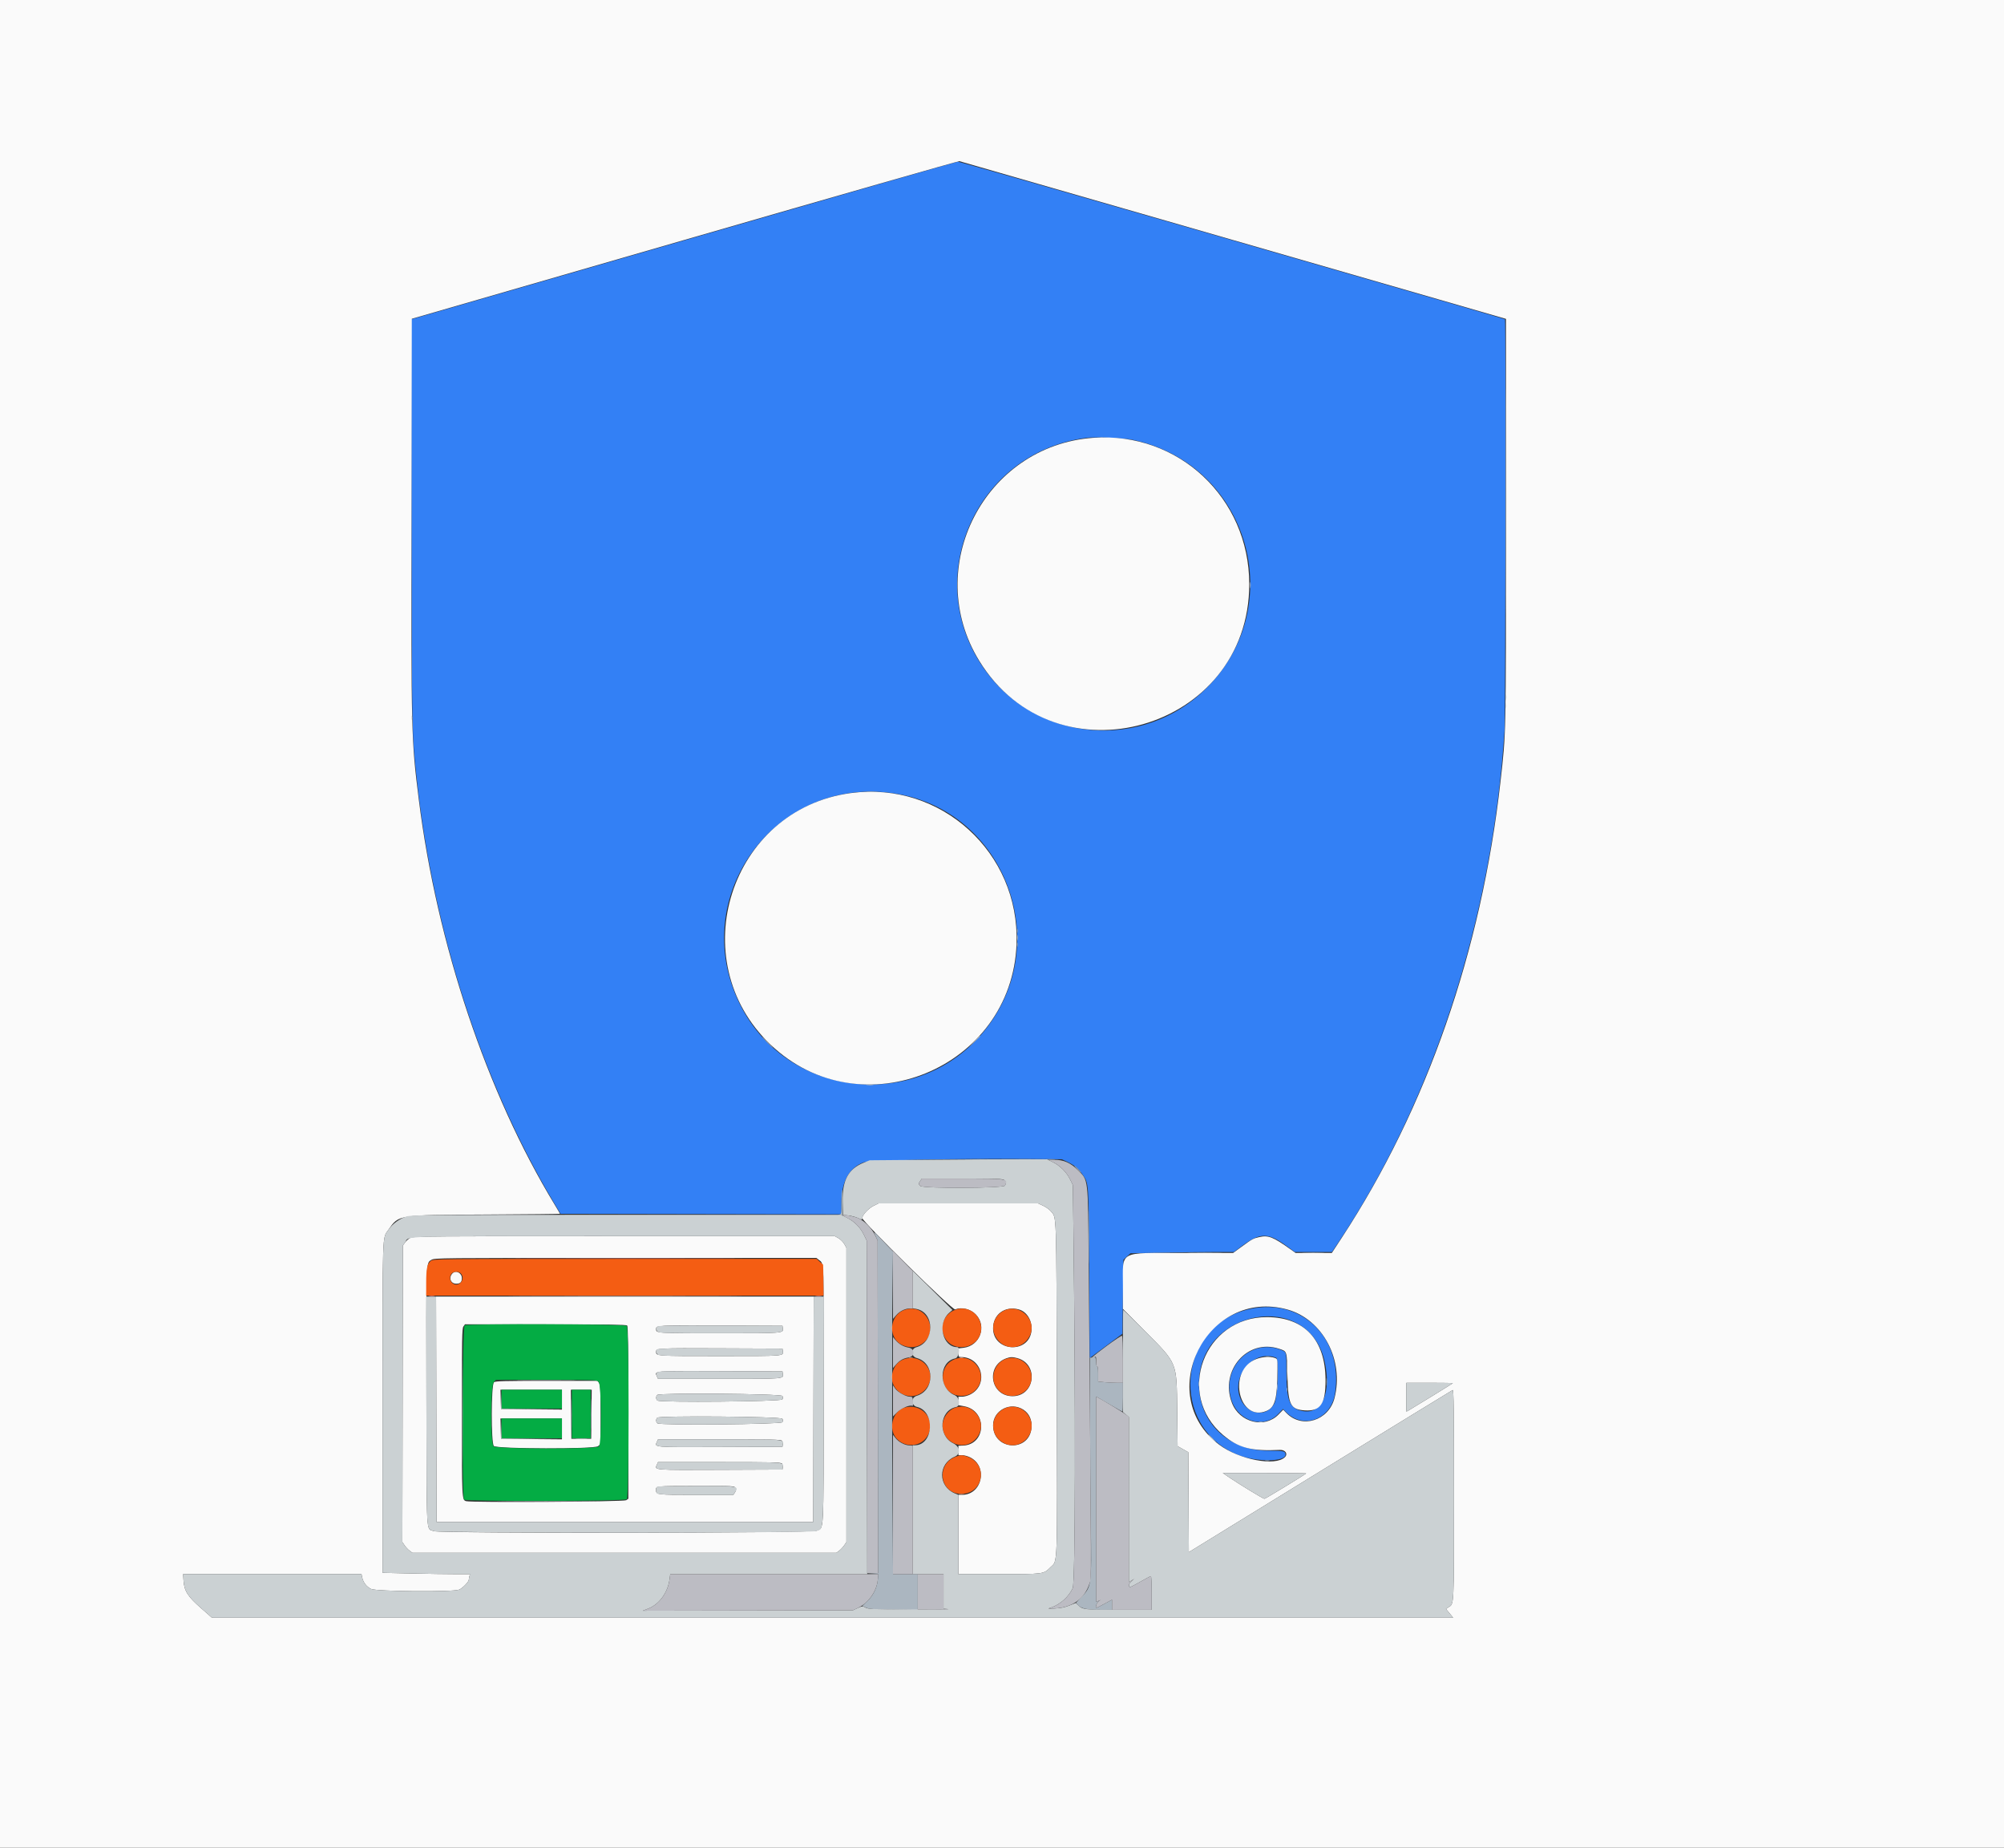 <svg id="svg" version="1.1" xmlns="http://www.w3.org/2000/svg" xmlns:xlink="http://www.w3.org/1999/xlink" width="400" height="368.744" viewBox="0, 0, 400,368.744"><rect x="0" y="0" width="400" height="368.744" fill="#333333" stroke="none"/><g id="svgg"><path id="path0" d="M136.894 47.886 C 107.245 56.463,82.783 63.533,82.534 63.596 L 82.081 63.711 82.151 104.308 C 82.225 147.575,82.197 146.204,83.193 155.490 C 86.411 185.505,96.261 216.002,110.412 239.763 L 111.885 242.235 139.919 242.286 L 167.953 242.336 167.953 239.982 C 167.953 235.808,169.505 233.008,172.404 231.951 C 173.519 231.544,191.347 231.190,205.143 231.300 L 211.968 231.355 213.056 231.867 C 214.408 232.504,215.264 233.218,216.057 234.371 C 217.348 236.247,217.290 235.399,217.404 254.065 L 217.507 271.037 220.772 268.605 L 224.036 266.172 224.135 258.788 L 224.233 251.403 224.937 250.759 L 225.640 250.115 232.536 249.983 C 236.328 249.911,240.974 249.852,242.860 249.852 L 246.289 249.852 247.906 248.652 C 251.541 245.957,253.107 245.954,256.765 248.634 L 258.428 249.852 262.147 249.852 L 265.865 249.852 267.023 248.121 C 285.989 219.777,297.864 183.261,300.299 145.796 C 300.504 142.639,300.599 63.936,300.398 63.735 C 300.295 63.632,294.836 62.050,236.080 45.096 C 211.587 38.028,191.379 32.256,191.174 32.268 C 190.969 32.281,166.543 39.309,136.894 47.886 M226.212 87.800 C 249.290 92.755,257.469 120.983,240.619 137.520 C 228.138 149.769,207.474 148.200,196.971 134.207 C 183.379 116.096,194.486 90.135,217.013 87.362 C 218.712 87.153,224.475 87.427,226.212 87.800 M178.833 158.389 C 200.605 161.928,210.510 188.173,196.627 205.539 C 183.453 222.018,157.222 219.362,147.777 200.593 C 136.893 178.965,154.897 154.498,178.833 158.389 M249.528 261.225 C 234.954 264.395,233.250 284.750,247.091 290.341 C 250.683 291.792,256.578 291.773,256.578 290.311 C 256.578 289.580,256.301 289.516,253.116 289.511 C 245.171 289.499,239.325 283.893,239.302 276.261 C 239.256 261.153,261.279 257.251,264.423 271.810 C 265.730 277.863,263.936 282.130,260.289 281.641 C 257.438 281.258,256.777 279.791,256.772 273.828 C 256.769 269.718,256.797 269.831,255.667 269.386 C 249.504 266.962,243.597 273.132,245.875 279.614 C 247.325 283.741,252.291 285.142,255.094 282.216 L 256.083 281.183 256.729 281.836 C 260.181 285.320,265.653 283.242,266.460 278.140 C 268.193 267.194,259.949 258.959,249.528 261.225 M254.721 270.956 C 255.308 271.181,255.042 278.738,254.401 280.019 C 253.048 282.727,249.472 282.554,247.881 279.705 C 245.312 275.107,249.980 269.136,254.721 270.956 " stroke="none" fill="#3380f5" fill-rule="evenodd"></path><path id="path1" d="M0.000 184.372 L 0.000 368.744 200.000 368.744 L 400.000 368.744 400.000 184.372 L 400.000 0.000 200.000 0.000 L 0.000 0.000 0.000 184.372 M232.938 44.100 C 255.569 50.627,280.049 57.693,287.339 59.803 L 300.593 63.638 300.593 103.876 C 300.593 147.486,300.625 145.995,299.497 156.004 C 295.691 189.783,284.797 221.078,267.808 247.033 L 265.833 250.049 262.216 250.049 L 258.599 250.049 257.638 249.363 C 254.108 246.845,253.167 246.474,251.341 246.883 C 250.145 247.151,249.924 247.272,247.845 248.796 L 246.136 250.049 236.174 250.050 C 223.064 250.050,224.135 249.462,224.135 256.664 L 224.135 261.208 228.463 265.569 C 235.084 272.240,234.852 271.670,234.969 281.545 L 235.052 288.609 236.120 289.211 L 237.187 289.813 237.239 299.786 L 237.290 309.758 263.501 293.632 C 277.918 284.763,289.824 277.461,289.960 277.406 C 290.157 277.327,290.208 281.568,290.208 298.218 C 290.208 321.054,290.259 320.007,289.096 320.769 L 288.613 321.085 289.335 321.967 L 290.058 322.849 166.183 322.849 L 42.308 322.849 40.062 320.873 C 37.441 318.567,36.764 317.486,36.631 315.391 L 36.551 314.144 54.354 314.144 L 72.156 314.144 72.280 314.765 C 72.483 315.779,73.155 316.662,74.056 317.098 C 75.132 317.618,90.449 317.742,91.651 317.240 C 92.323 316.959,93.569 315.686,93.573 315.275 C 93.575 315.143,93.630 314.834,93.695 314.590 L 93.815 314.144 90.874 314.144 C 89.256 314.144,85.329 314.085,82.146 314.013 L 76.360 313.883 76.360 280.903 C 76.360 244.710,76.275 247.250,77.555 245.388 C 79.592 242.429,79.303 242.474,96.884 242.382 C 105.072 242.339,111.771 242.271,111.771 242.232 C 111.771 242.192,111.295 241.375,110.713 240.417 C 97.153 218.073,87.197 188.389,83.589 159.545 C 82.089 147.550,82.068 146.750,82.136 102.580 L 82.196 63.617 136.696 47.855 C 166.672 39.187,191.330 32.125,191.494 32.163 C 191.657 32.201,210.307 37.572,232.938 44.100 M218.200 87.374 C 196.476 88.951,184.042 113.253,195.443 131.850 C 210.739 156.798,249.400 145.803,249.351 116.518 C 249.322 99.354,235.198 86.140,218.200 87.374 M169.832 158.271 C 145.737 161.506,136.116 191.562,153.773 208.442 C 171.781 225.658,202.043 213.269,202.905 188.328 C 203.534 170.130,187.827 155.856,169.832 158.271 M174.328 240.667 C 173.331 241.164,172.107 242.496,172.107 243.084 C 172.107 243.777,190.129 261.506,190.638 261.312 C 191.995 260.796,193.743 261.229,194.795 262.340 C 197.036 264.708,195.596 268.586,192.333 268.973 L 191.296 269.096 191.296 269.958 C 191.296 270.767,191.330 270.821,191.840 270.822 C 196.058 270.831,197.414 276.374,193.666 278.289 C 193.187 278.534,192.457 278.734,192.045 278.734 L 191.296 278.734 191.296 279.579 L 191.296 280.424 192.475 280.648 C 197.117 281.530,196.887 288.310,192.209 288.491 L 191.296 288.526 191.296 289.466 L 191.296 290.406 192.045 290.406 C 192.457 290.406,193.187 290.606,193.666 290.851 C 197.259 292.687,196.037 298.318,192.045 298.318 L 191.296 298.318 191.296 306.231 L 191.296 314.144 199.382 314.144 C 208.416 314.144,208.292 314.161,209.687 312.766 C 211.135 311.318,211.047 313.813,210.946 277.037 C 210.847 240.975,210.921 243.118,209.732 241.705 C 209.447 241.367,208.766 240.882,208.218 240.626 L 207.221 240.162 191.285 240.160 L 175.350 240.158 174.328 240.667 M81.942 247.015 C 81.585 247.191,81.096 247.612,80.854 247.951 L 80.415 248.566 80.364 278.158 L 80.313 307.750 80.760 308.407 C 81.006 308.768,81.458 309.250,81.765 309.477 L 82.324 309.891 124.629 309.891 L 166.934 309.891 167.493 309.477 C 167.800 309.250,168.252 308.769,168.497 308.410 L 168.942 307.756 168.942 278.385 L 168.942 249.015 168.523 248.270 C 168.292 247.860,167.768 247.336,167.358 247.105 L 166.613 246.686 124.602 246.691 C 86.308 246.695,82.534 246.724,81.942 247.015 M163.476 251.450 C 164.512 252.264,164.467 250.989,164.418 278.437 C 164.367 307.168,164.496 304.723,162.993 305.489 C 162.071 305.959,87.697 306.034,86.591 305.566 C 85.021 304.902,85.170 307.607,85.112 278.633 C 85.057 251.144,85.022 252.091,86.098 251.435 C 86.740 251.044,87.116 251.040,124.850 251.039 L 162.954 251.039 163.476 251.450 M90.334 254.106 C 89.491 254.949,89.924 256.182,91.063 256.182 C 91.881 256.182,92.186 255.879,92.186 255.066 C 92.186 254.040,91.010 253.430,90.334 254.106 M87.091 281.256 L 87.141 303.759 124.728 303.759 L 162.315 303.759 162.365 281.256 L 162.415 258.754 124.728 258.754 L 87.041 258.754 87.091 281.256 M256.973 261.336 C 264.021 263.293,268.339 271.436,266.360 279.039 C 265.188 283.539,259.863 285.183,256.776 281.998 L 256.130 281.332 255.192 282.295 C 252.397 285.165,247.370 283.892,245.878 279.937 C 243.435 273.462,249.015 267.087,255.306 269.165 C 256.927 269.700,256.862 269.490,256.975 274.537 C 257.106 280.370,257.564 281.285,260.449 281.469 C 263.582 281.668,264.598 280.167,264.575 275.371 C 264.536 267.370,260.363 262.890,252.918 262.856 C 240.309 262.799,234.530 278.296,244.142 286.392 C 247.199 288.967,249.727 289.627,255.480 289.355 C 256.549 289.304,257.123 290.145,256.467 290.802 C 254.591 292.678,247.319 291.300,243.348 288.315 C 230.101 278.357,240.945 256.885,256.973 261.336 M203.390 261.330 C 205.002 261.777,206.102 263.659,205.884 265.595 C 205.359 270.256,198.220 269.782,198.220 265.086 C 198.220 262.285,200.601 260.555,203.390 261.330 M125.183 264.530 C 125.364 264.711,125.420 268.845,125.420 281.927 L 125.420 299.087 124.981 299.395 C 124.537 299.706,94.175 299.887,93.051 299.585 C 92.190 299.354,92.186 299.280,92.186 281.835 C 92.186 267.074,92.221 265.122,92.494 264.732 L 92.802 264.293 108.874 264.293 C 121.110 264.293,125.002 264.349,125.183 264.530 M156.250 265.073 C 156.393 266.084,156.524 266.073,143.596 266.073 C 130.896 266.073,130.959 266.078,130.959 265.208 C 130.959 264.497,131.167 264.487,143.810 264.539 L 156.182 264.590 156.250 265.073 M156.247 269.595 C 156.397 270.657,156.811 270.623,143.709 270.623 C 130.887 270.623,130.959 270.628,130.959 269.758 C 130.959 269.047,131.167 269.037,143.810 269.089 L 156.182 269.139 156.247 269.595 M203.066 271.039 C 207.402 272.224,206.594 278.638,202.110 278.634 C 197.658 278.630,196.679 272.556,200.890 271.063 C 201.675 270.784,202.116 270.780,203.066 271.039 M250.258 271.440 C 245.007 274.064,247.411 283.804,252.763 281.586 C 254.508 280.862,254.956 279.182,254.985 273.239 C 254.995 271.236,254.988 271.204,254.488 271.014 C 253.394 270.598,251.577 270.781,250.258 271.440 M156.247 274.145 C 156.397 275.208,156.821 275.173,143.592 275.173 L 131.347 275.173 131.124 274.684 C 130.607 273.551,130.220 273.583,143.794 273.638 L 156.182 273.689 156.247 274.145 M98.604 275.850 C 98.033 276.266,98.005 288.001,98.573 288.569 C 99.173 289.169,118.594 289.214,119.353 288.616 L 119.881 288.201 119.881 282.324 C 119.881 277.326,119.835 276.382,119.573 276.008 L 119.265 275.569 109.126 275.569 C 100.682 275.569,98.923 275.616,98.604 275.850 M289.993 276.041 C 289.867 276.158,281.638 281.220,281.145 281.483 L 280.712 281.715 280.712 278.840 L 280.712 275.964 285.394 275.964 C 287.969 275.964,290.039 275.999,289.993 276.041 M112.166 279.330 L 112.166 281.311 106.083 281.259 L 100.000 281.207 99.943 279.278 L 99.887 277.349 106.026 277.349 L 112.166 277.349 112.166 279.330 M118.055 282.245 L 118.002 287.141 116.024 287.141 L 114.045 287.141 113.993 282.245 L 113.940 277.349 116.024 277.349 L 118.108 277.349 118.055 282.245 M156.159 278.586 C 156.319 278.838,156.319 279.025,156.159 279.278 C 155.888 279.708,131.738 279.925,131.229 279.503 C 130.895 279.226,130.881 278.694,131.198 278.376 C 131.636 277.939,155.880 278.142,156.159 278.586 M204.305 281.350 C 205.434 282.097,206.006 283.357,205.897 284.860 C 205.533 289.897,198.220 289.504,198.220 284.447 C 198.220 281.426,201.725 279.642,204.305 281.350 M156.159 283.136 C 156.319 283.388,156.319 283.575,156.159 283.828 C 155.888 284.258,131.738 284.475,131.229 284.052 C 130.895 283.776,130.881 283.244,131.198 282.926 C 131.636 282.489,155.880 282.692,156.159 283.136 M112.166 285.166 L 112.166 287.246 106.083 287.194 L 100.000 287.141 99.944 285.114 L 99.887 283.086 106.027 283.086 L 112.166 283.086 112.166 285.166 M156.074 287.526 C 156.205 287.683,156.282 288.017,156.247 288.268 L 156.182 288.724 143.794 288.775 C 130.220 288.831,130.607 288.863,131.124 287.729 L 131.347 287.240 143.592 287.240 C 154.028 287.240,155.872 287.283,156.074 287.526 M156.074 292.076 C 156.205 292.233,156.282 292.567,156.247 292.818 L 156.182 293.274 143.794 293.325 C 130.220 293.381,130.607 293.413,131.124 292.279 L 131.347 291.790 143.592 291.790 C 154.028 291.790,155.872 291.833,156.074 292.076 M260.715 294.044 C 260.389 294.354,252.565 299.110,252.383 299.110 C 252.135 299.110,247.414 296.241,245.328 294.823 L 244.069 293.966 252.433 293.966 C 257.034 293.966,260.761 294.002,260.715 294.044 M146.792 296.947 C 146.963 297.265,146.941 297.463,146.696 297.837 L 146.381 298.318 138.907 298.318 C 130.898 298.318,130.959 298.326,130.959 297.306 C 130.959 296.546,130.697 296.571,139.014 296.554 C 146.461 296.538,146.577 296.544,146.792 296.947 " stroke="none" fill="#fafafa" fill-rule="evenodd"></path><path id="path2" d="M85.988 251.641 C 85.262 252.212,85.067 253.144,85.065 256.034 L 85.064 258.556 124.742 258.556 L 164.420 258.556 164.356 255.473 L 164.293 252.390 163.647 251.813 L 163.001 251.236 124.752 251.236 C 86.518 251.236,86.502 251.237,85.988 251.641 M92.076 254.248 C 92.983 255.542,91.316 257.092,90.208 255.984 C 89.727 255.504,89.695 254.661,90.139 254.170 C 90.610 253.650,91.688 253.693,92.076 254.248 M180.514 261.422 C 178.253 262.215,177.329 265.173,178.697 267.240 C 179.670 268.711,181.948 269.280,183.564 268.456 C 187.848 266.270,185.056 259.830,180.514 261.422 M190.406 261.503 C 186.633 263.249,187.762 268.843,191.888 268.843 C 194.840 268.843,196.688 266.038,195.472 263.403 C 194.568 261.444,192.338 260.608,190.406 261.503 M200.701 261.432 C 198.586 262.234,197.642 264.660,198.665 266.663 C 200.150 269.570,203.983 269.565,205.504 266.655 C 207.062 263.673,203.889 260.222,200.701 261.432 M180.072 271.408 C 178.356 272.187,177.496 274.708,178.362 276.419 C 179.643 278.949,182.873 279.378,184.727 277.266 C 187.503 274.105,183.958 269.644,180.072 271.408 M190.177 271.426 C 187.547 272.728,187.514 276.817,190.124 278.148 C 191.565 278.883,193.395 278.649,194.535 277.584 C 197.779 274.554,194.167 269.451,190.177 271.426 M200.495 271.300 C 198.390 272.243,197.600 275.060,198.909 276.949 C 200.866 279.773,205.393 278.723,205.857 275.338 C 206.257 272.424,203.172 270.100,200.495 271.300 M180.502 280.924 C 178.996 281.361,177.932 283.144,178.084 284.975 C 178.392 288.697,183.506 289.679,185.244 286.350 C 186.860 283.257,183.946 279.923,180.502 280.924 M190.603 280.950 C 189.233 281.427,188.127 283.017,188.135 284.501 C 188.154 288.249,192.878 289.818,195.063 286.802 C 197.272 283.752,194.187 279.703,190.603 280.950 M200.495 281.086 C 197.422 282.504,197.510 286.814,200.639 288.121 C 202.535 288.913,204.683 288.054,205.561 286.152 C 207.036 282.957,203.690 279.611,200.495 281.086 M190.813 290.701 C 186.712 292.162,187.560 298.121,191.868 298.121 C 196.325 298.121,197.308 292.195,193.098 290.710 C 192.058 290.343,191.819 290.342,190.813 290.701 " stroke="none" fill="#f45d13" fill-rule="evenodd"></path><path id="path3" d="M92.730 264.506 C 92.289 264.764,92.182 298.829,92.621 299.268 C 93.029 299.676,124.700 299.604,125.110 299.195 C 125.584 298.720,125.584 265.078,125.110 264.604 C 124.732 264.226,93.373 264.132,92.730 264.506 M119.486 275.767 C 120.044 276.325,120.106 288.049,119.554 288.659 C 119.021 289.248,99.107 289.216,98.516 288.625 C 97.874 287.983,97.905 276.516,98.551 275.829 L 98.981 275.371 109.035 275.371 C 118.826 275.371,119.100 275.381,119.486 275.767 M100.099 279.228 L 100.099 281.108 106.133 281.108 L 112.166 281.108 112.166 279.228 L 112.166 277.349 106.133 277.349 L 100.099 277.349 100.099 279.228 M114.144 282.196 L 114.144 287.043 116.024 287.043 L 117.903 287.043 117.903 282.196 L 117.903 277.349 116.024 277.349 L 114.144 277.349 114.144 282.196 M100.099 285.064 L 100.099 287.043 106.133 287.043 L 112.166 287.043 112.166 285.064 L 112.166 283.086 106.133 283.086 L 100.099 283.086 100.099 285.064 " stroke="none" fill="#04ac44" fill-rule="evenodd"></path><path id="path4" d="M300.591 99.901 C 300.591 119.866,300.615 128.034,300.643 118.051 C 300.671 108.069,300.671 91.733,300.643 81.751 C 300.615 71.768,300.591 79.936,300.591 99.901 M300.551 139.169 C 300.553 139.713,300.591 139.912,300.637 139.612 C 300.682 139.311,300.681 138.866,300.634 138.622 C 300.587 138.379,300.550 138.625,300.551 139.169 M173.248 158.007 C 173.603 158.051,174.138 158.050,174.435 158.005 C 174.732 157.960,174.441 157.924,173.788 157.925 C 173.136 157.926,172.892 157.963,173.248 158.007 M203.013 185.757 C 203.013 186.137,203.054 186.293,203.104 186.103 C 203.153 185.912,203.153 185.601,203.104 185.410 C 203.054 185.220,203.013 185.376,203.013 185.757 M203.013 188.526 C 203.013 188.907,203.054 189.063,203.104 188.872 C 203.153 188.682,203.153 188.370,203.104 188.180 C 203.054 187.990,203.013 188.145,203.013 188.526 M153.116 208.012 C 153.707 208.610,154.235 209.100,154.289 209.100 C 154.344 209.100,153.905 208.610,153.314 208.012 C 152.723 207.413,152.195 206.924,152.140 206.924 C 152.086 206.924,152.525 207.413,153.116 208.012 M173.050 216.563 C 173.406 216.607,173.940 216.606,174.237 216.561 C 174.534 216.516,174.243 216.480,173.591 216.481 C 172.938 216.482,172.694 216.519,173.050 216.563 M193.225 231.404 C 194.449 231.439,196.452 231.439,197.676 231.404 C 198.900 231.369,197.898 231.341,195.450 231.341 C 193.002 231.341,192.000 231.369,193.225 231.404 M208.858 231.401 C 209.323 231.443,210.035 231.442,210.440 231.400 C 210.846 231.357,210.465 231.323,209.594 231.324 C 208.724 231.325,208.393 231.359,208.858 231.401 M215.035 233.333 C 215.404 233.714,215.750 234.026,215.805 234.026 C 215.859 234.026,215.602 233.714,215.232 233.333 C 214.863 232.953,214.517 232.641,214.462 232.641 C 214.408 232.641,214.666 232.953,215.035 233.333 M167.953 239.848 C 167.953 242.241,167.941 242.309,167.507 242.393 C 167.126 242.466,167.140 242.482,167.606 242.505 L 168.150 242.532 168.150 239.960 C 168.150 238.546,168.106 237.389,168.051 237.389 C 167.997 237.389,167.953 238.495,167.953 239.848 M217.301 246.884 C 217.301 251.617,217.327 253.553,217.359 251.187 C 217.390 248.820,217.390 244.948,217.359 242.582 C 217.327 240.215,217.301 242.151,217.301 246.884 M174.731 246.588 L 175.173 247.577 175.225 280.752 L 175.277 313.927 174.137 313.998 L 172.997 314.070 174.163 314.107 L 175.328 314.144 175.203 315.339 C 175.039 316.911,174.244 318.492,173.060 319.599 L 172.104 320.494 172.847 320.830 C 173.467 321.111,174.386 321.177,178.388 321.229 L 183.185 321.292 183.185 317.718 L 183.185 314.144 180.717 314.144 L 178.249 314.144 178.153 299.753 C 178.099 291.837,178.061 284.871,178.068 284.273 C 178.075 283.675,178.078 281.538,178.075 279.525 C 178.071 277.512,178.073 275.331,178.079 274.679 C 178.101 272.112,178.098 266.312,178.074 265.282 C 178.061 264.683,178.092 260.945,178.144 256.973 L 178.238 249.753 176.263 247.676 C 174.290 245.600,174.289 245.599,174.731 246.588 M237.648 250.000 C 239.260 250.033,241.841 250.033,243.385 249.999 C 244.929 249.966,243.610 249.939,240.455 249.939 C 237.300 249.939,236.037 249.966,237.648 250.000 M260.287 249.999 C 261.293 250.035,262.940 250.035,263.947 249.999 C 264.953 249.963,264.130 249.934,262.117 249.934 C 260.104 249.934,259.280 249.963,260.287 249.999 M218.546 270.737 C 218.464 270.820,218.205 270.901,217.969 270.919 L 217.541 270.950 217.570 282.112 C 217.586 288.251,217.657 298.083,217.729 303.961 C 217.884 316.788,217.914 316.571,215.654 318.938 L 214.760 319.873 215.211 320.353 C 215.841 321.024,217.024 321.266,219.672 321.266 L 221.958 321.266 221.958 320.260 L 221.958 319.253 220.460 320.062 C 219.635 320.507,218.923 320.870,218.877 320.870 C 218.587 320.870,218.871 319.872,219.238 319.603 L 219.683 319.276 219.238 319.487 L 218.793 319.697 218.793 299.209 L 218.793 278.720 219.238 278.957 C 219.483 279.087,220.635 279.758,221.798 280.448 C 222.961 281.137,223.962 281.701,224.023 281.701 C 224.084 281.701,224.135 280.410,224.135 278.833 L 224.135 275.964 222.878 275.964 C 222.186 275.964,221.074 275.907,220.405 275.837 L 219.189 275.710 219.189 274.144 C 219.189 273.206,219.114 272.625,219.001 272.694 C 218.893 272.761,218.788 272.336,218.754 271.699 C 218.721 271.087,218.628 270.655,218.546 270.737 M252.671 270.760 C 252.861 270.809,253.173 270.809,253.363 270.760 C 253.553 270.710,253.398 270.669,253.017 270.669 C 252.636 270.669,252.480 270.710,252.671 270.760 M264.752 275.767 C 264.752 276.474,264.788 276.763,264.832 276.409 C 264.875 276.056,264.875 275.477,264.832 275.124 C 264.788 274.770,264.752 275.059,264.752 275.767 M239.223 276.162 C 239.223 276.652,239.262 276.852,239.309 276.607 C 239.356 276.363,239.356 275.962,239.309 275.717 C 239.262 275.472,239.223 275.673,239.223 276.162 M256.821 277.349 C 256.821 277.730,256.862 277.886,256.912 277.695 C 256.962 277.505,256.962 277.193,256.912 277.003 C 256.862 276.813,256.821 276.968,256.821 277.349 M114.032 282.196 C 114.032 284.916,114.060 286.056,114.094 284.730 C 114.128 283.403,114.129 281.178,114.094 279.784 C 114.060 278.390,114.032 279.476,114.032 282.196 M117.989 282.196 C 117.989 284.916,118.017 286.056,118.051 284.730 C 118.085 283.403,118.085 281.178,118.051 279.784 C 118.017 278.390,117.989 279.476,117.989 282.196 M251.286 283.816 C 251.476 283.866,251.788 283.866,251.978 283.816 C 252.169 283.766,252.013 283.725,251.632 283.725 C 251.251 283.725,251.095 283.766,251.286 283.816 M252.574 291.535 C 252.820 291.582,253.176 291.580,253.365 291.531 C 253.554 291.481,253.353 291.442,252.918 291.445 C 252.483 291.447,252.328 291.487,252.574 291.535 " stroke="none" fill="#abb6c0" fill-rule="evenodd"></path><path id="path5" d="M249.513 116.815 C 249.514 117.359,249.552 117.558,249.598 117.257 C 249.643 116.957,249.642 116.512,249.595 116.268 C 249.548 116.025,249.511 116.271,249.513 116.815 M300.548 140.851 C 300.548 141.340,300.587 141.541,300.634 141.296 C 300.681 141.051,300.681 140.650,300.634 140.406 C 300.587 140.161,300.548 140.361,300.548 140.851 M82.143 143.225 C 82.143 143.605,82.184 143.761,82.233 143.571 C 82.283 143.380,82.283 143.069,82.233 142.878 C 82.184 142.688,82.143 142.844,82.143 143.225 M203.021 187.141 C 203.021 187.631,203.060 187.831,203.107 187.587 C 203.154 187.342,203.154 186.941,203.107 186.696 C 203.060 186.452,203.021 186.652,203.021 187.141 M194.454 207.864 L 193.373 209.001 194.510 207.920 C 195.136 207.325,195.648 206.813,195.648 206.782 C 195.648 206.635,195.459 206.807,194.454 207.864 M186.944 231.438 L 173.591 231.553 172.405 232.030 C 169.343 233.263,168.109 235.521,168.194 239.735 L 168.249 242.432 169.380 242.573 C 170.002 242.651,170.870 242.888,171.309 243.100 C 172.044 243.455,172.107 243.459,172.107 243.147 C 172.107 242.503,173.286 241.187,174.328 240.667 L 175.350 240.158 191.285 240.160 L 207.221 240.162 208.218 240.626 C 208.766 240.882,209.447 241.367,209.732 241.705 C 210.921 243.118,210.847 240.975,210.946 277.037 C 211.047 313.813,211.135 311.318,209.687 312.766 C 208.292 314.161,208.416 314.144,199.382 314.144 L 191.296 314.144 191.296 306.234 L 191.296 298.324 190.554 298.014 C 187.213 296.621,187.213 292.106,190.554 290.710 C 191.826 290.179,191.660 288.716,190.250 288.025 C 187.120 286.491,187.527 281.455,190.834 280.795 C 191.776 280.607,191.554 278.847,190.534 278.422 C 187.285 277.066,187.368 271.755,190.649 271.099 C 191.406 270.947,191.767 268.842,191.035 268.842 C 188.152 268.845,187.041 264.113,189.432 262.017 L 190.111 261.423 185.415 256.775 C 182.833 254.218,181.052 252.486,181.458 252.926 L 182.196 253.726 182.196 257.405 L 182.196 261.084 182.900 261.216 C 186.609 261.911,186.612 267.840,182.904 268.864 C 181.768 269.177,181.821 270.705,182.978 271.016 C 186.630 272.000,186.623 277.470,182.969 278.565 C 181.796 278.916,181.841 280.494,183.032 280.774 C 186.722 281.642,186.352 288.427,182.614 288.427 L 182.196 288.427 182.196 301.286 L 182.196 314.144 185.262 314.144 L 188.328 314.144 188.328 317.595 L 188.328 321.047 189.268 321.125 C 189.785 321.168,186.424 321.195,181.800 321.185 C 174.221 321.169,173.331 321.133,172.767 320.825 C 172.162 320.494,172.108 320.497,171.184 320.924 L 170.227 321.365 149.258 321.406 L 128.289 321.447 129.375 321.028 C 131.595 320.172,133.290 317.840,133.647 315.150 L 133.780 314.144 153.441 314.144 L 173.102 314.144 173.049 280.861 L 172.997 247.577 172.421 246.402 C 171.689 244.909,170.525 243.745,169.030 243.011 L 167.854 242.433 125.025 242.433 C 84.783 242.433,82.130 242.454,81.108 242.779 C 79.734 243.217,78.351 244.232,77.555 245.388 C 76.275 247.250,76.360 244.710,76.360 280.903 L 76.360 313.883 82.146 314.013 C 85.329 314.085,89.256 314.144,90.874 314.144 L 93.815 314.144 93.695 314.590 C 93.630 314.834,93.575 315.143,93.573 315.275 C 93.569 315.686,92.323 316.959,91.651 317.240 C 90.449 317.742,75.132 317.618,74.056 317.098 C 73.155 316.662,72.483 315.779,72.280 314.765 L 72.156 314.144 54.354 314.144 L 36.551 314.144 36.631 315.391 C 36.764 317.486,37.441 318.567,40.062 320.873 L 42.308 322.849 166.183 322.849 L 290.058 322.849 289.335 321.967 L 288.613 321.085 289.096 320.769 C 290.259 320.007,290.208 321.054,290.208 298.218 C 290.208 281.568,290.157 277.327,289.960 277.406 C 289.824 277.461,277.918 284.763,263.501 293.632 L 237.290 309.758 237.239 299.786 L 237.187 289.813 236.120 289.211 L 235.052 288.609 234.969 281.545 C 234.852 271.681,235.075 272.232,228.526 265.631 C 226.179 263.267,224.228 261.363,224.190 261.402 C 224.152 261.440,224.123 266.045,224.127 271.636 L 224.133 281.800 224.729 282.295 L 225.325 282.789 225.323 299.263 L 225.321 315.736 225.865 315.407 L 226.409 315.077 225.846 315.557 C 225.472 315.876,225.306 316.183,225.352 316.471 C 225.417 316.882,225.534 316.841,227.498 315.725 C 228.640 315.076,229.641 314.544,229.723 314.543 C 229.805 314.541,229.871 316.053,229.871 317.903 L 229.871 321.266 223.356 321.266 C 216.533 321.266,216.120 321.220,215.227 320.368 L 214.727 319.892 213.464 320.402 C 212.586 320.757,211.713 320.937,210.601 320.993 C 209.016 321.074,209.009 321.072,209.827 320.800 C 211.600 320.210,213.319 318.665,214.113 316.949 C 214.638 315.812,214.704 280.963,214.250 244.906 L 214.144 236.499 213.587 235.363 C 212.877 233.917,211.583 232.623,210.136 231.913 L 209.001 231.356 204.649 231.340 C 202.255 231.330,194.288 231.375,186.944 231.438 M200.480 235.524 C 200.845 235.888,200.865 236.091,200.587 236.610 C 200.300 237.146,184.226 237.214,183.694 236.682 C 183.307 236.296,183.307 236.200,183.691 235.652 L 183.999 235.213 192.084 235.213 C 199.171 235.213,200.208 235.251,200.480 235.524 M167.358 247.105 C 167.768 247.336,168.292 247.860,168.523 248.270 L 168.942 249.015 168.942 278.385 L 168.942 307.756 168.497 308.410 C 168.252 308.769,167.800 309.250,167.493 309.477 L 166.934 309.891 124.629 309.891 L 82.324 309.891 81.765 309.477 C 81.458 309.250,81.006 308.768,80.760 308.407 L 80.313 307.750 80.364 278.158 L 80.415 248.566 80.854 247.951 C 81.826 246.588,78.089 246.696,124.602 246.691 L 166.613 246.686 167.358 247.105 M164.392 255.951 L 164.392 258.754 163.403 258.754 L 162.415 258.754 162.365 281.256 L 162.315 303.759 124.728 303.759 L 87.141 303.759 87.091 281.256 L 87.041 258.754 86.050 258.754 L 85.059 258.754 85.111 281.582 C 85.170 307.228,85.026 304.904,86.591 305.566 C 87.547 305.971,161.913 305.968,162.881 305.563 C 164.497 304.888,164.347 307.476,164.427 278.779 C 164.467 264.773,164.475 253.276,164.445 253.231 C 164.416 253.186,164.392 254.410,164.392 255.951 M131.198 264.727 C 130.874 265.050,130.898 265.390,131.270 265.762 C 131.546 266.038,132.937 266.073,143.596 266.073 C 156.524 266.073,156.393 266.084,156.250 265.073 L 156.182 264.590 143.810 264.539 C 134.351 264.500,131.381 264.544,131.198 264.727 M92.281 281.899 C 92.281 291.202,92.305 295.007,92.334 290.356 C 92.364 285.705,92.364 278.093,92.334 273.442 C 92.305 268.791,92.281 272.596,92.281 281.899 M131.198 269.276 C 130.874 269.600,130.898 269.940,131.270 270.312 C 131.546 270.588,132.947 270.623,143.709 270.623 C 156.811 270.623,156.397 270.657,156.247 269.595 L 156.182 269.139 143.810 269.089 C 134.351 269.050,131.381 269.094,131.198 269.276 M256.856 273.591 C 256.856 275.386,256.886 276.120,256.923 275.223 C 256.959 274.325,256.959 272.856,256.923 271.958 C 256.886 271.061,256.856 271.795,256.856 273.591 M131.154 273.892 C 130.960 274.124,130.953 274.310,131.124 274.684 L 131.347 275.173 143.592 275.173 C 156.821 275.173,156.397 275.208,156.247 274.145 L 156.182 273.689 143.794 273.638 C 132.850 273.593,131.377 273.623,131.154 273.892 M104.105 275.519 C 106.798 275.550,111.204 275.550,113.897 275.519 C 116.590 275.488,114.387 275.463,109.001 275.463 C 103.615 275.463,101.412 275.488,104.105 275.519 M254.854 276.855 C 254.855 277.399,254.894 277.598,254.939 277.297 C 254.985 276.996,254.983 276.551,254.936 276.308 C 254.890 276.065,254.852 276.311,254.854 276.855 M280.712 278.840 L 280.712 281.715 281.145 281.483 C 281.638 281.220,289.867 276.158,289.993 276.041 C 290.039 275.999,287.969 275.964,285.394 275.964 L 280.712 275.964 280.712 278.840 M99.989 279.277 L 100.000 281.207 106.034 281.211 L 112.067 281.215 106.090 281.159 L 100.113 281.102 100.045 279.225 L 99.977 277.348 99.989 279.277 M131.198 278.376 C 130.881 278.694,130.895 279.226,131.229 279.503 C 131.738 279.925,155.888 279.708,156.159 279.278 C 156.319 279.025,156.319 278.838,156.159 278.586 C 155.880 278.142,131.636 277.939,131.198 278.376 M131.198 282.926 C 130.881 283.244,130.895 283.776,131.229 284.052 C 131.738 284.475,155.888 284.258,156.159 283.828 C 156.319 283.575,156.319 283.388,156.159 283.136 C 155.880 282.692,131.636 282.489,131.198 282.926 M99.989 285.064 L 100.000 287.141 106.133 287.146 L 112.265 287.150 106.189 287.094 L 100.113 287.037 100.045 285.012 L 99.977 282.987 99.989 285.064 M241.840 287.043 C 242.265 287.478,242.657 287.834,242.711 287.834 C 242.766 287.834,242.463 287.478,242.038 287.043 C 241.613 286.607,241.220 286.251,241.166 286.251 C 241.112 286.251,241.415 286.607,241.840 287.043 M115.091 287.189 C 115.666 287.229,116.556 287.228,117.069 287.188 C 117.582 287.147,117.112 287.114,116.024 287.115 C 114.936 287.115,114.516 287.149,115.091 287.189 M131.124 287.729 C 130.607 288.863,130.220 288.831,143.794 288.775 L 156.182 288.724 156.247 288.268 C 156.397 287.206,156.821 287.240,143.592 287.240 L 131.347 287.240 131.124 287.729 M131.124 292.279 C 130.607 293.413,130.220 293.381,143.794 293.325 L 156.182 293.274 156.247 292.818 C 156.397 291.756,156.821 291.790,143.592 291.790 L 131.347 291.790 131.124 292.279 M245.328 294.823 C 247.414 296.241,252.135 299.110,252.383 299.110 C 252.565 299.110,260.389 294.354,260.715 294.044 C 260.761 294.002,257.034 293.966,252.433 293.966 L 244.069 293.966 245.328 294.823 M131.207 296.669 C 130.892 296.796,130.885 297.769,131.197 298.081 C 131.373 298.257,133.359 298.318,138.907 298.318 L 146.381 298.318 146.696 297.837 C 147.538 296.553,147.441 296.536,139.014 296.554 C 134.856 296.562,131.343 296.614,131.207 296.669 M101.053 299.654 C 105.441 299.683,112.562 299.683,116.879 299.654 C 121.196 299.624,117.606 299.600,108.902 299.600 C 100.198 299.600,96.666 299.624,101.053 299.654 " stroke="none" fill="#cbd1d3" fill-rule="evenodd"></path><path id="path6" d="M210.252 231.968 C 211.607 232.643,212.896 233.956,213.587 235.363 L 214.144 236.499 214.250 244.906 C 214.704 280.963,214.638 315.812,214.113 316.949 C 213.319 318.665,211.600 320.210,209.827 320.800 C 209.008 321.072,209.014 321.074,210.584 320.992 C 214.097 320.807,216.568 318.990,217.500 315.906 C 217.860 314.716,217.873 319.084,217.301 251.632 C 217.159 234.899,217.242 235.602,215.167 233.529 C 213.702 232.065,212.309 231.454,210.438 231.454 L 209.220 231.454 210.252 231.968 M183.691 235.652 C 183.307 236.200,183.307 236.296,183.694 236.682 C 184.226 237.214,200.300 237.146,200.587 236.610 C 201.321 235.237,201.172 235.213,192.084 235.213 L 183.999 235.213 183.691 235.652 M168.158 242.515 C 168.163 242.579,168.626 242.847,169.187 243.111 C 170.521 243.737,171.706 244.943,172.421 246.402 L 172.997 247.577 173.049 280.762 L 173.102 313.947 174.189 313.947 L 175.277 313.947 175.225 280.762 L 175.173 247.577 174.661 246.489 C 174.051 245.191,172.600 243.704,171.389 243.135 C 170.547 242.738,168.142 242.278,168.158 242.515 M177.399 248.853 L 178.239 249.766 178.242 256.486 L 178.245 263.205 178.885 262.465 C 179.584 261.658,180.658 261.128,181.596 261.128 L 182.196 261.128 182.196 257.396 L 182.196 253.664 179.377 250.802 C 177.826 249.228,176.936 248.351,177.399 248.853 M220.793 268.681 C 218.093 270.689,217.262 271.429,218.381 270.830 C 218.776 270.618,218.793 270.655,218.793 271.716 C 218.793 272.403,218.868 272.776,218.991 272.700 C 219.117 272.623,219.189 273.150,219.189 274.144 L 219.189 275.710 220.405 275.837 C 221.074 275.907,222.186 275.964,222.878 275.964 L 224.135 275.964 224.135 271.327 C 224.135 268.732,224.055 266.641,223.953 266.578 C 223.854 266.516,222.431 267.463,220.793 268.681 M178.239 269.922 L 178.239 273.011 178.862 272.301 C 179.606 271.455,180.288 271.075,181.384 270.900 C 182.671 270.694,182.648 269.149,181.355 268.938 C 180.346 268.773,179.424 268.242,178.742 267.432 L 178.239 266.834 178.239 269.922 M178.239 279.572 L 178.239 282.680 179.097 281.823 C 179.913 281.007,181.669 280.287,182.137 280.577 C 182.224 280.631,182.264 280.238,182.226 279.704 C 182.162 278.798,182.122 278.734,181.622 278.734 C 180.817 278.734,179.188 277.831,178.684 277.106 L 178.239 276.465 178.239 279.572 M218.793 299.209 L 218.793 319.697 219.238 319.487 L 219.683 319.276 219.238 319.603 C 218.871 319.872,218.587 320.870,218.877 320.870 C 218.923 320.870,219.635 320.507,220.460 320.062 L 221.958 319.253 221.958 320.260 L 221.958 321.266 225.915 321.266 L 229.871 321.266 229.871 317.903 C 229.871 316.053,229.805 314.541,229.723 314.543 C 229.641 314.544,228.640 315.076,227.498 315.725 C 225.534 316.841,225.417 316.882,225.352 316.471 C 225.306 316.183,225.472 315.876,225.846 315.557 L 226.409 315.077 225.865 315.407 L 225.321 315.736 225.321 299.237 L 225.321 282.737 224.679 282.252 C 224.107 281.820,220.404 279.577,219.238 278.957 L 218.793 278.720 218.793 299.209 M178.242 300.247 L 178.239 314.144 180.218 314.144 L 182.196 314.144 182.196 301.326 L 182.196 288.508 181.480 288.460 C 180.513 288.395,179.374 287.784,178.755 286.999 L 178.244 286.350 178.242 300.247 M133.647 315.150 C 133.290 317.840,131.595 320.172,129.375 321.028 L 128.289 321.447 149.258 321.406 L 170.227 321.365 171.161 320.934 C 173.304 319.944,174.962 317.649,175.203 315.339 L 175.328 314.144 154.554 314.144 L 133.780 314.144 133.647 315.150 M183.185 317.681 L 183.185 321.217 186.696 321.211 C 188.628 321.208,189.785 321.170,189.268 321.126 L 188.328 321.047 188.328 317.595 L 188.328 314.144 185.757 314.144 L 183.185 314.144 183.185 317.681 " stroke="none" fill="#bcbcc3" fill-rule="evenodd"></path><path id="path7" d="M105.901 258.704 C 116.328 258.733,133.331 258.733,143.685 258.704 C 154.040 258.676,145.509 258.653,124.728 258.653 C 103.947 258.653,95.474 258.676,105.901 258.704 M177.890 265.084 C 177.890 265.465,177.930 265.621,177.980 265.430 C 178.030 265.240,178.030 264.928,177.980 264.738 C 177.930 264.547,177.890 264.703,177.890 265.084 M187.979 265.084 C 187.979 265.465,188.019 265.621,188.069 265.430 C 188.119 265.240,188.119 264.928,188.069 264.738 C 188.019 264.547,187.979 264.703,187.979 265.084 M181.454 270.957 C 181.644 271.007,181.956 271.007,182.146 270.957 C 182.337 270.908,182.181 270.867,181.800 270.867 C 181.419 270.867,181.264 270.908,181.454 270.957 M191.543 270.957 C 191.733 271.007,192.045 271.007,192.235 270.957 C 192.426 270.908,192.270 270.867,191.889 270.867 C 191.508 270.867,191.353 270.908,191.543 270.957 M177.890 274.777 C 177.890 275.158,177.930 275.314,177.980 275.124 C 178.030 274.933,178.030 274.622,177.980 274.431 C 177.930 274.241,177.890 274.397,177.890 274.777 M191.444 298.260 C 191.689 298.307,192.090 298.307,192.334 298.260 C 192.579 298.213,192.379 298.175,191.889 298.175 C 191.400 298.175,191.199 298.213,191.444 298.260 " stroke="none" fill="#efaf96" fill-rule="evenodd"></path><path id="path8" d="M105.802 251.187 C 116.283 251.215,133.375 251.215,143.784 251.187 C 154.194 251.159,145.618 251.135,124.728 251.135 C 103.838 251.135,95.321 251.159,105.802 251.187 M85.710 258.698 C 86.011 258.743,86.456 258.742,86.699 258.695 C 86.942 258.648,86.696 258.611,86.152 258.612 C 85.608 258.614,85.409 258.652,85.710 258.698 M162.859 258.698 C 163.158 258.743,163.647 258.743,163.947 258.698 C 164.246 258.652,164.001 258.615,163.403 258.615 C 162.804 258.615,162.559 258.652,162.859 258.698 " stroke="none" fill="#e47c7c" fill-rule="evenodd"></path></g></svg>